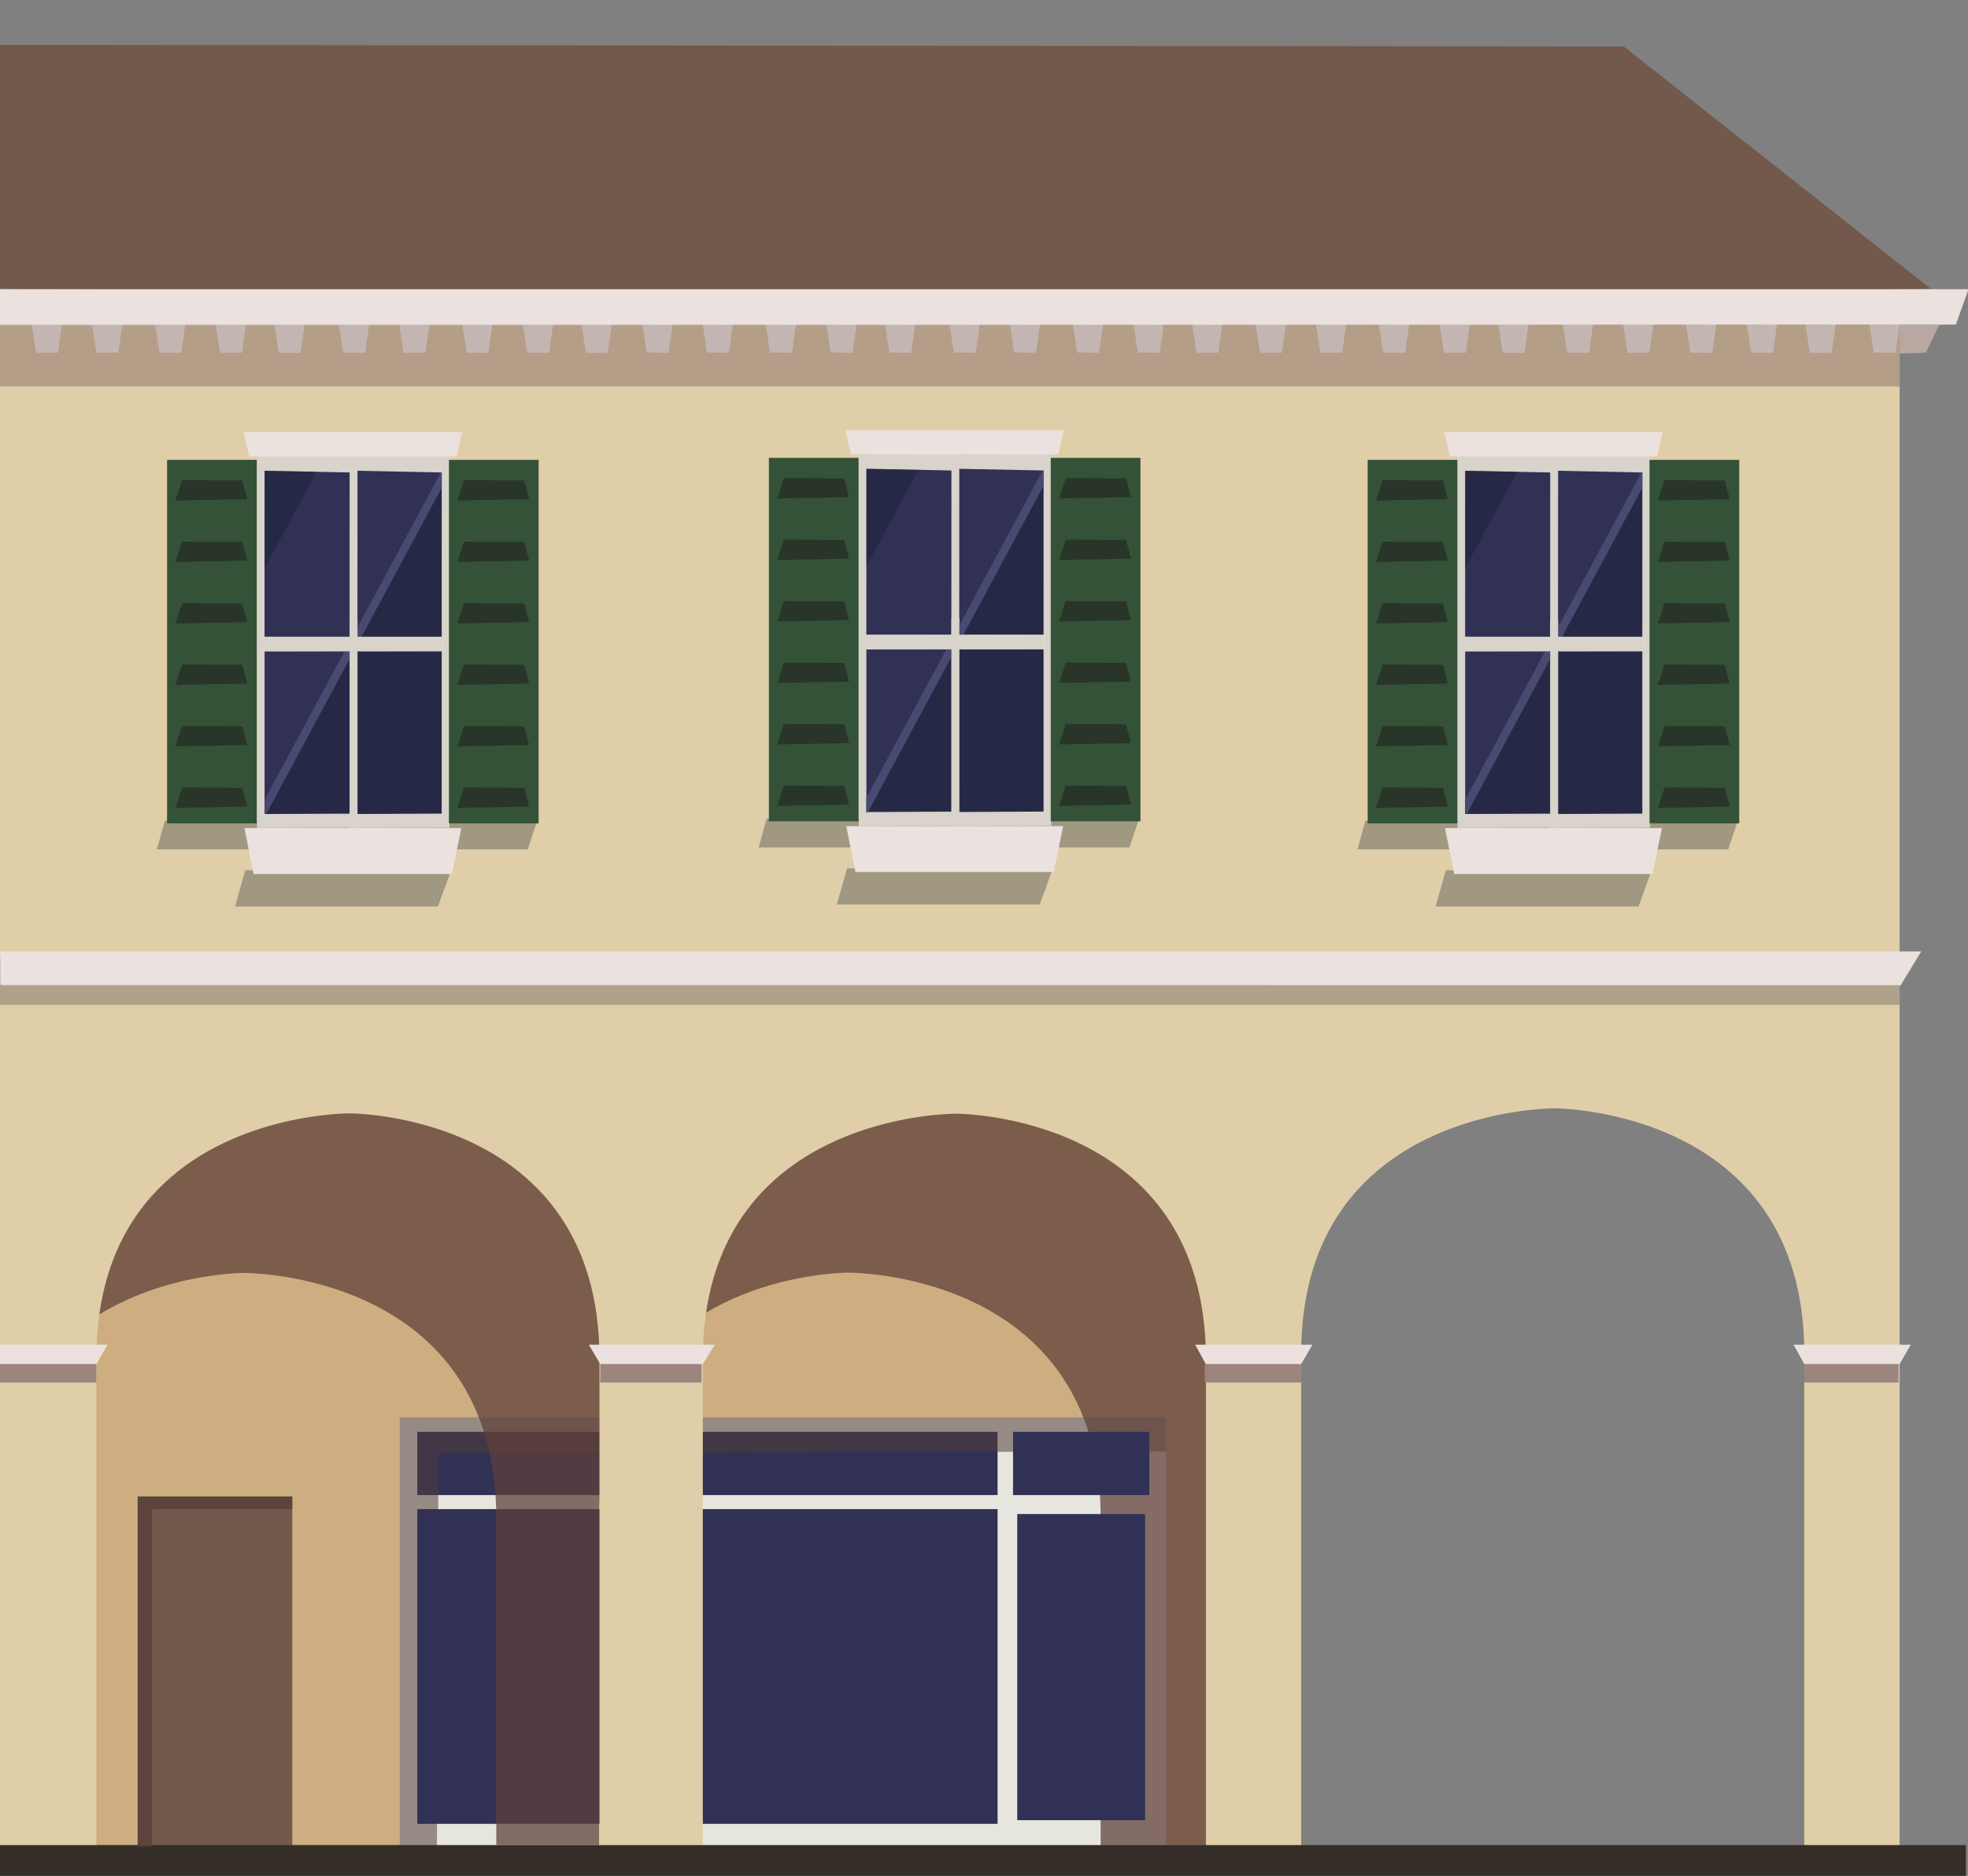 <?xml version="1.0" encoding="UTF-8" standalone="no"?>
<svg
   xmlns:dc="http://purl.org/dc/elements/1.1/"
   xmlns:cc="http://creativecommons.org/ns#"
   xmlns:rdf="http://www.w3.org/1999/02/22-rdf-syntax-ns#"
   xmlns:svg="http://www.w3.org/2000/svg"
   xmlns="http://www.w3.org/2000/svg"
   xmlns:sodipodi="http://sodipodi.sourceforge.net/DTD/sodipodi-0.dtd"
   xmlns:inkscape="http://www.inkscape.org/namespaces/inkscape"
   width="100%"
   height="100%"
   viewBox="0 0 768 732"
   version="1.1"
   xml:space="preserve"
   style="fill-rule:evenodd;clip-rule:evenodd;stroke-linejoin:round;stroke-miterlimit:1.414;"
   id="svg832"
   sodipodi:docname="arched-historical-left.svg"
   inkscape:version="0.92.1 r15371"><rect x="0" y="0" width="768" height="732" fill="#808080" stroke="none"/><defs
     id="defs836" /><sodipodi:namedview
     pagecolor="#ffffff"
     bordercolor="#666666"
     borderopacity="1"
     objecttolerance="10"
     gridtolerance="10"
     guidetolerance="10"
     inkscape:pageopacity="0"
     inkscape:pageshadow="2"
     inkscape:window-width="1920"
     inkscape:window-height="1001"
     id="namedview834"
     showgrid="false"
     inkscape:zoom="0.91189729"
     inkscape:cx="373.89619"
     inkscape:cy="362.73384"
     inkscape:window-x="-9"
     inkscape:window-y="-9"
     inkscape:window-maximized="1"
     inkscape:current-layer="g12159"
     showguides="true"
     inkscape:guide-bbox="true"><sodipodi:guide
       position="615.201,581.206"
       orientation="0,1"
       id="guide5315"
       inkscape:locked="false" /><sodipodi:guide
       position="739.118,347.627"
       orientation="0,1"
       id="guide5317"
       inkscape:locked="false" /><sodipodi:guide
       position="741.312,441.936"
       orientation="1,0"
       id="guide5763"
       inkscape:locked="false" /><sodipodi:guide
       position="704.085,643.602"
       orientation="1,0"
       id="guide5765"
       inkscape:locked="false" /><sodipodi:guide
       position="507.781,11.422"
       orientation="1,0"
       id="guide5773"
       inkscape:locked="false" /><sodipodi:guide
       position="470.598,11.422"
       orientation="1,0"
       id="guide5775"
       inkscape:locked="false" /><sodipodi:guide
       position="233.944,11.856"
       orientation="1,0"
       id="guide5798"
       inkscape:locked="false" /><sodipodi:guide
       position="-5.209,11.446"
       orientation="0,1"
       id="guide5804"
       inkscape:locked="false" /><sodipodi:guide
       position="37.618,11.422"
       orientation="1,0"
       id="guide5807"
       inkscape:locked="false" /><sodipodi:guide
       position="274.272,12.007"
       orientation="1,0"
       id="guide5809"
       inkscape:locked="false" /><sodipodi:guide
       position="0,153.526"
       orientation="1,0"
       id="guide5811"
       inkscape:locked="false" /><sodipodi:guide
       position="704.085,207.26"
       orientation="0,1"
       id="guide5813"
       inkscape:locked="false" /><sodipodi:guide
       position="731.515,199.72"
       orientation="0,1"
       id="guide5833"
       inkscape:locked="false" /><sodipodi:guide
       position="0,-629.711"
       orientation="0,1"
       id="guide5937"
       inkscape:locked="false" /><sodipodi:guide
       position="274.272,173.265"
       orientation="0,1"
       id="guide5947"
       inkscape:locked="false" /><sodipodi:guide
       position="162.847,114.596"
       orientation="1,0"
       id="guide5949"
       inkscape:locked="false" /><sodipodi:guide
       position="287.313,20.287"
       orientation="0,1"
       id="guide5951"
       inkscape:locked="false" /><sodipodi:guide
       position="310.342,148.591"
       orientation="0,1"
       id="guide5953"
       inkscape:locked="false" /><sodipodi:guide
       position="333.919,143.108"
       orientation="0,1"
       id="guide5955"
       inkscape:locked="false" /><sodipodi:guide
       position="455.095,148.591"
       orientation="1,0"
       id="guide5957"
       inkscape:locked="false" /><sodipodi:guide
       position="448.515,106.372"
       orientation="1,0"
       id="guide5959"
       inkscape:locked="false" /><sodipodi:guide
       position="395.33,71.28"
       orientation="1,0"
       id="guide5961"
       inkscape:locked="false" /><sodipodi:guide
       position="389.298,103.63"
       orientation="1,0"
       id="guide5963"
       inkscape:locked="false" /><sodipodi:guide
       position="118.864,605.319"
       orientation="0,1"
       id="guide6017"
       inkscape:locked="false" /><sodipodi:guide
       position="768.187,619.125"
       orientation="0,1"
       id="guide6159"
       inkscape:locked="false" /><sodipodi:guide
       position="753.518,360.96"
       orientation="0,1"
       id="guide6216"
       inkscape:locked="false" /><sodipodi:guide
       position="644.883,390.672"
       orientation="0,1"
       id="guide6744"
       inkscape:locked="false" /><sodipodi:guide
       position="59.32,61.258"
       orientation="1,0"
       id="guide6882"
       inkscape:locked="false" /></sodipodi:namedview><g
     id="g12159"><rect
       y="126.681"
       x="4.8000002e-006"
       height="247.192"
       width="741.312"
       id="rect6165"
       style="fill:#e0cea8;fill-opacity:1;stroke:none;stroke-width:0.805;stroke-miterlimit:1.414;stroke-dasharray:none;stroke-dashoffset:0;stroke-opacity:1" /><rect
       y="384.373"
       x="0"
       height="336.181"
       width="494.72"
       id="rect5883"
       style="fill:#cead80;fill-opacity:1;stroke:#000000;stroke-width:1;stroke-miterlimit:1.414;stroke-dasharray:none;stroke-dashoffset:0;stroke-opacity:1" /><rect
       y="553.018"
       x="155.955"
       height="167.634"
       width="299.14"
       id="rect5943"
       style="fill:#e7e6de;fill-opacity:1;stroke:none;stroke-width:0.785;stroke-miterlimit:1.414;stroke-dasharray:none;stroke-dashoffset:0;stroke-opacity:1" /><rect
       y="558.735"
       x="162.847"
       height="24.674"
       width="226.451"
       id="rect5965"
       style="fill:#313156;fill-opacity:1;stroke:none;stroke-width:0.805;stroke-miterlimit:1.414;stroke-dasharray:none;stroke-dashoffset:0;stroke-opacity:1" /><path
       inkscape:connector-curvature="0"
       id="path5973"
       d="M 155.955,720.652 V 553.018 h 299.14 l -3e-5,13.393 -284.023,0.548 -0.548,153.595 z"
       style="fill:#503c37;fill-opacity:0.537;stroke:none;stroke-width:1px;stroke-linecap:butt;stroke-linejoin:miter;stroke-opacity:1" /><rect
       y="588.892"
       x="162.847"
       height="122.821"
       width="226.451"
       id="rect5967"
       style="fill:#313156;fill-opacity:1;stroke:none;stroke-width:0.805;stroke-miterlimit:1.414;stroke-dasharray:none;stroke-dashoffset:0;stroke-opacity:1" /><rect
       y="583.957"
       x="53.734"
       height="136.597"
       width="60.314"
       id="rect5945"
       style="fill:#72594b;fill-opacity:1;stroke:none;stroke-width:1;stroke-miterlimit:1.414;stroke-dasharray:none;stroke-dashoffset:0;stroke-opacity:1" /><path
       sodipodi:nodetypes="cccsccsccscccc"
       inkscape:connector-curvature="0"
       id="rect5876-6"
       d="M 507.207,402.652 V 720 l -77.684,0.554 V 592.321 c 0,-61.917 -40.622,-83.786 -69.711,-91.508 -16.224,-4.306 -28.861,-4.211 -28.861,-4.211 0,0 -97.089,-0.164 -97.089,95.719 V 719.993 H 193.67 V 592.448 c 0,-96.451 -98.574,-95.719 -98.574,-95.719 0,0 -44.345,-0.065 -73.096,29.488 V 405.942 Z"
       style="clip-rule:evenodd;fill:#5f413a;fill-opacity:0.732;fill-rule:evenodd;stroke:none;stroke-width:0.998;stroke-linejoin:round;stroke-miterlimit:4;stroke-dasharray:none;stroke-dashoffset:0;stroke-opacity:1" /><path
       inkscape:connector-curvature="0"
       id="rect5876"
       d="M -9.2800004e-4,384.372 V 720.554 H 37.618 v -190.377 c 0,-61.917 40.759,-83.786 69.947,-91.508 16.279,-4.306 28.959,-4.211 28.959,-4.211 0,0 97.418,-0.164 97.418,95.719 v 190.377 h 40.328 v -190.25 c 0,-96.451 98.908,-95.719 98.908,-95.719 0,10e-6 97.418,-0.164 97.418,95.719 v 190.25 h 37.184 v -192.328 c 0,-96.451 98.906,-95.719 98.906,-95.719 0,0 97.42,-0.164 97.42,95.719 v 192.328 h 37.205 V 384.372 Z"
       style="fill:#e0cea8;fill-opacity:1;stroke:none;stroke-width:1;stroke-miterlimit:4;stroke-dasharray:none;stroke-dashoffset:0;stroke-opacity:1" /><rect
       y="590.811"
       x="396.975"
       height="119.462"
       width="49.893"
       id="rect5969"
       style="fill:#313156;fill-opacity:1;stroke:none;stroke-width:0.769;stroke-miterlimit:1.414;stroke-dasharray:none;stroke-dashoffset:0;stroke-opacity:1" /><g
       transform="matrix(0.974,0,0,0.646,-218.27,-346.252)"
       id="g313"><g
         id="roof"><path
           sodipodi:nodetypes="cccccc"
           d="M 224,710.359 750.479,718.095 997.633,710.359 874.698,564.095 224,563.095 Z"
           style="fill:#72594b;fill-rule:nonzero"
           id="path310"
           inkscape:connector-curvature="0" /></g></g><g
       style="stroke:none;stroke-width:1.333;stroke-miterlimit:1.414;stroke-dasharray:none;stroke-opacity:1"
       id="g321"
       transform="matrix(1.129,0,0,0.635,-252.81,-392.652)"><path
         sodipodi:nodetypes="ccccc"
         inkscape:connector-curvature="0"
         id="path319"
         style="fill:#ebe2df;fill-opacity:1;fill-rule:nonzero;stroke:none;stroke-width:1.333;stroke-miterlimit:1.414;stroke-dasharray:none;stroke-opacity:1"
         d="m 224,1203 h 664.01 l -7.181,21 L 224,1224 Z" /></g><path
       d="M -9.5999999e-7,112.875 H 768.187 L 763.245,126.676 -9.6000008e-7,127.297 Z"
       style="fill:#ebe2df;fill-opacity:1;fill-rule:nonzero;stroke:none;stroke-width:0.324;stroke-miterlimit:1.414;stroke-dasharray:none;stroke-opacity:1"
       id="path323"
       inkscape:connector-curvature="0" /><path
       d="m 108.771,137.659 -1.631,-10.938 11.723,-0.041 -1.56,10.978 z"
       style="fill:#ffffff;fill-opacity:1;fill-rule:nonzero;stroke-width:0.587"
       id="path327"
       inkscape:connector-curvature="0" /><path
       d="m 14.087,137.612 -1.631,-10.89 11.724,-0.041 -1.56,10.978 z"
       style="fill:#ffffff;fill-opacity:1;fill-rule:nonzero;stroke-width:0.587"
       id="path331"
       inkscape:connector-curvature="0" /><path
       d="m 37.618,137.612 -1.63,-10.89 11.723,-0.041 -1.56,10.978 z"
       style="fill:#ffffff;fill-opacity:1;fill-rule:nonzero;stroke-width:0.587"
       id="path335"
       inkscape:connector-curvature="0" /><path
       d="m 62.205,137.612 -1.631,-10.89 11.724,-0.041 -1.56,10.978 z"
       style="fill:#ffffff;fill-opacity:1;fill-rule:nonzero;stroke-width:0.587"
       id="path339"
       inkscape:connector-curvature="0" /><path
       d="m 85.876,137.612 -1.631,-10.89 11.723,-0.041 -1.56,10.978 z"
       style="fill:#ffffff;fill-opacity:1;fill-rule:nonzero;stroke-width:0.587"
       id="path343"
       inkscape:connector-curvature="0" /><g
       transform="translate(-269.767,6.58)"
       id="g6535"><g
         transform="matrix(0.5,0,0,0.927,544.487,-639.184)"
         id="g401"><g
           id="g399"
           style="opacity:0.3"><path
             d="m 579.029,1048.78 -8.02,15.22 H 729.42 l 11.13,-16.54 z"
             style="fill:#0a1723;fill-rule:nonzero"
             id="path397"
             inkscape:connector-curvature="0" /></g></g><g
         transform="matrix(0.5,0,0,0.927,544.487,-639.184)"
         id="g407"><g
           id="g405"
           style="opacity:0.3"><path
             d="M 516.286,1027.88 510.01,1040 h 289.41 l 7.565,-12.27 z"
             style="fill:#0a1723;fill-rule:nonzero"
             id="path403"
             inkscape:connector-curvature="0" /></g></g><g
         transform="matrix(0.5,0,0,0.927,544.487,-639.184)"
         id="g411"><path
           d="m 738.424,1030.84 -78.335,0.16 -0.055,-156.417 78.494,-0.073 z"
           style="fill:#d8d3cb;fill-rule:nonzero"
           id="path409"
           inkscape:connector-curvature="0" /></g><g
         transform="matrix(0.5,0,0,0.927,544.487,-639.184)"
         id="g415"><path
           d="m 732.334,1024.89 -66.321,0.18 v -68.467 l 66.321,-0.061 z"
           style="fill:#313156;fill-rule:nonzero"
           id="path413"
           inkscape:connector-curvature="0" /></g><g
         transform="matrix(0.5,0,0,0.927,544.487,-639.184)"
         id="g419"><path
           d="m 732.334,950.562 -66.359,-0.061 0.038,-69.916 66.353,0.726 z"
           style="fill:#313156;fill-rule:nonzero"
           id="path417"
           inkscape:connector-curvature="0" /></g><g
         transform="matrix(0.5,0,0,0.927,544.487,-639.184)"
         id="g423"><path
           d="M 666.527,1030.84 588.19,1031 588.139,874.583 666.631,874.51 Z"
           style="fill:#d8d3cb;fill-rule:nonzero"
           id="path421"
           inkscape:connector-curvature="0" /></g><g
         transform="matrix(0.5,0,0,0.927,544.487,-639.184)"
         id="g427"><path
           d="m 660.439,1024.89 -66.323,0.18 v -68.467 l 66.323,-0.061 z"
           style="fill:#313156;fill-rule:nonzero"
           id="path425"
           inkscape:connector-curvature="0" /></g><g
         transform="matrix(0.5,0,0,0.927,544.487,-639.184)"
         id="g431"><path
           d="m 660.439,950.565 -66.362,-0.064 0.039,-69.916 66.356,0.726 z"
           style="fill:#313156;fill-rule:nonzero"
           id="path429"
           inkscape:connector-curvature="0" /></g><g
         transform="matrix(0.5,0,0,0.927,544.487,-639.184)"
         id="g435"><rect
           x="665.739"
           y="950.548"
           width="67.236"
           height="5.834"
           style="fill:#f6f1e1;fill-rule:nonzero"
           id="rect433" /></g><g
         transform="matrix(0.5,0,0,0.927,544.487,-639.184)"
         id="g439"
         style="fill:#ebe2df;fill-opacity:1;stroke:#000000;stroke-opacity:0"><path
           d="m 748.205,864.365 -4.259,10.218 H 582.074 l -4.26,-10.218 z"
           style="fill:#ebe2df;fill-opacity:1;fill-rule:nonzero;stroke:#000000;stroke-opacity:0"
           id="path437"
           inkscape:connector-curvature="0" /></g><g
         transform="matrix(0.5,0,0,0.927,544.487,-639.184)"
         id="g445"><g
           id="g443"
           style="opacity:0.3"><path
             d="m 732.334,1024.89 0.013,-137.881 -138.232,132.001 v 6.06 z"
             style="fill:#0a1723;fill-rule:nonzero"
             id="path441"
             inkscape:connector-curvature="0" /></g></g><g
         transform="matrix(0.5,0,0,0.927,544.487,-639.184)"
         id="g449"><path
           d="m 595.403,1025.04 136.936,-137.285 0.017,0.021 0.019,-6.471 -0.687,-0.013 -137.545,137.738 -0.028,6.04 z"
           style="fill:#494a72;fill-rule:nonzero"
           id="path447"
           inkscape:connector-curvature="0" /></g><g
         transform="matrix(0.5,0,0,0.927,544.487,-639.184)"
         id="g453"><rect
           x="660.483"
           y="943.437"
           width="6.156"
           height="84.063"
           style="fill:#d8d3cb;fill-rule:nonzero"
           id="rect451" /></g><g
         transform="matrix(0.5,0,0,0.927,544.487,-639.184)"
         id="g457"><rect
           x="593.91"
           y="950.443"
           width="138.873"
           height="6.155"
           style="fill:#d8d3cb;fill-rule:nonzero"
           id="rect455" /></g><g
         transform="matrix(0.5,0,0,0.927,544.487,-639.184)"
         id="g461"
         style="fill:#ebe2df;fill-opacity:1;stroke:none;stroke-width:0.413;stroke-miterlimit:1.414;stroke-dasharray:none;stroke-opacity:1"><path
           d="M 740.326,1050.33 H 585.543 l -7.164,-19.32 H 747.7 Z"
           style="fill:#ebe2df;fill-opacity:1;fill-rule:nonzero;stroke:none;stroke-width:0.413;stroke-miterlimit:1.414;stroke-dasharray:none;stroke-opacity:1"
           id="path459"
           inkscape:connector-curvature="0" /></g><g
         transform="matrix(0.5,0,0,0.927,544.487,-639.184)"
         id="g467"><g
           id="g465"
           style="opacity:0.3"><path
             d="m 594.094,921.663 v -41.078 l 40.625,0.435"
             style="fill:#0a1723;fill-rule:nonzero"
             id="path463"
             inkscape:connector-curvature="0" /></g></g><g
         transform="matrix(0.5,0,0,0.927,544.487,-639.184)"
         id="g471"
         style="fill:#335237;fill-opacity:1"><rect
           x="518"
           y="876"
           width="70"
           height="153"
           style="fill:#335237;fill-opacity:1;fill-rule:nonzero"
           id="rect469" /></g><g
         transform="matrix(0.5,0,0,0.927,544.487,-639.184)"
         id="g475"
         style="fill:#283528;fill-opacity:1"><path
           d="m 580.568,892.532 -3.852,-7.871 -47,-0.111 -5.183,8.544 z"
           style="fill:#283528;fill-opacity:1;fill-rule:nonzero"
           id="path473"
           inkscape:connector-curvature="0" /></g><g
         transform="matrix(0.5,0,0,0.927,544.487,-639.184)"
         id="g479"
         style="fill:#283528;fill-opacity:1"><path
           d="m 580.568,1021.93 -3.852,-7.87 -47,-0.11 -5.183,8.54 z"
           style="fill:#283528;fill-opacity:1;fill-rule:nonzero"
           id="path477"
           inkscape:connector-curvature="0" /></g><g
         transform="matrix(0.5,0,0,0.927,544.487,-639.184)"
         id="g483"
         style="fill:#283528;fill-opacity:1"><path
           d="m 580.568,996.05 -3.852,-7.871 -47,-0.111 -5.183,8.544 z"
           style="fill:#283528;fill-opacity:1;fill-rule:nonzero"
           id="path481"
           inkscape:connector-curvature="0" /></g><g
         transform="matrix(0.5,0,0,0.927,544.487,-639.184)"
         id="g487"
         style="fill:#283528;fill-opacity:1"><path
           d="m 580.568,970.17 -3.852,-7.871 -47,-0.111 -5.183,8.544 z"
           style="fill:#283528;fill-opacity:1;fill-rule:nonzero"
           id="path485"
           inkscape:connector-curvature="0" /></g><g
         transform="matrix(0.5,0,0,0.927,544.487,-639.184)"
         id="g491"
         style="fill:#283528;fill-opacity:1"><path
           d="m 580.568,944.291 -3.852,-7.871 -47,-0.111 -5.183,8.544 z"
           style="fill:#283528;fill-opacity:1;fill-rule:nonzero"
           id="path489"
           inkscape:connector-curvature="0" /></g><g
         transform="matrix(0.5,0,0,0.927,544.487,-639.184)"
         id="g495"
         style="fill:#283528;fill-opacity:1"><path
           d="m 580.568,918.412 -3.852,-7.871 -47,-0.111 -5.183,8.544 z"
           style="fill:#283528;fill-opacity:1;fill-rule:nonzero"
           id="path493"
           inkscape:connector-curvature="0" /></g><g
         transform="matrix(0.5,0,0,0.927,544.487,-639.184)"
         id="g499"
         style="fill:#335237;fill-opacity:1"><rect
           x="738"
           y="876"
           width="70"
           height="153"
           style="fill:#335237;fill-opacity:1;fill-rule:nonzero"
           id="rect497" /></g><g
         transform="matrix(0.5,0,0,0.927,544.487,-639.184)"
         id="g503"
         style="fill:#283528;fill-opacity:1"><path
           d="m 800.568,892.532 -3.852,-7.871 -47,-0.111 -5.183,8.544 z"
           style="fill:#283528;fill-opacity:1;fill-rule:nonzero"
           id="path501"
           inkscape:connector-curvature="0" /></g><g
         transform="matrix(0.5,0,0,0.927,544.487,-639.184)"
         id="g507"
         style="fill:#283528;fill-opacity:1"><path
           d="m 800.568,1021.93 -3.852,-7.87 -47,-0.11 -5.183,8.54 z"
           style="fill:#283528;fill-opacity:1;fill-rule:nonzero"
           id="path505"
           inkscape:connector-curvature="0" /></g><g
         transform="matrix(0.5,0,0,0.927,544.487,-639.184)"
         id="g511"
         style="fill:#283528;fill-opacity:1"><path
           d="m 800.568,996.05 -3.852,-7.871 -47,-0.111 -5.183,8.544 z"
           style="fill:#283528;fill-opacity:1;fill-rule:nonzero"
           id="path509"
           inkscape:connector-curvature="0" /></g><g
         transform="matrix(0.5,0,0,0.927,544.487,-639.184)"
         id="g515"
         style="fill:#283528;fill-opacity:1"><path
           d="m 800.568,970.17 -3.852,-7.871 -47,-0.111 -5.183,8.544 z"
           style="fill:#283528;fill-opacity:1;fill-rule:nonzero"
           id="path513"
           inkscape:connector-curvature="0" /></g><g
         transform="matrix(0.5,0,0,0.927,544.487,-639.184)"
         id="g519"
         style="fill:#283528;fill-opacity:1"><path
           d="m 800.568,944.291 -3.852,-7.871 -47,-0.111 -5.183,8.544 z"
           style="fill:#283528;fill-opacity:1;fill-rule:nonzero"
           id="path517"
           inkscape:connector-curvature="0" /></g><g
         transform="matrix(0.5,0,0,0.927,544.487,-639.184)"
         id="g523"><path
           d="m 800.568,918.412 -3.852,-7.871 -47,-0.111 -5.183,8.544 z"
           style="fill:#283528;fill-opacity:1;fill-rule:nonzero"
           id="path521"
           inkscape:connector-curvature="0" /></g></g><g
       transform="matrix(0.527,0,0,0.5,-118.16,-228)"
       id="g829"><g
         id="ground"><rect
           x="224.009"
           y="1896"
           width="1456"
           height="24"
           style="fill:#352d27;fill-rule:nonzero"
           id="rect826" /></g></g><path
       sodipodi:nodetypes="ccccc"
       d="m 699.947,524.74 h 45.73 l -4.369,7.536 h -37.22 z"
       style="clip-rule:evenodd;fill:#ebe2df;fill-opacity:1;fill-rule:nonzero;stroke:none;stroke-width:0.151;stroke-linejoin:round;stroke-miterlimit:1.414;stroke-opacity:1"
       id="path319-9"
       inkscape:connector-curvature="0" /><path
       sodipodi:nodetypes="ccccc"
       d="m 466.42,524.744 h 45.73 l -4.369,7.536 H 470.561 Z"
       style="clip-rule:evenodd;fill:#ebe2df;fill-opacity:1;fill-rule:nonzero;stroke:none;stroke-width:0.151;stroke-linejoin:round;stroke-miterlimit:1.414;stroke-opacity:1"
       id="path319-9-6"
       inkscape:connector-curvature="0" /><path
       sodipodi:nodetypes="ccccc"
       d="m 229.802,524.744 h 49.167 l -4.697,7.536 h -40.017 z"
       style="clip-rule:evenodd;fill:#ebe2df;fill-opacity:1;fill-rule:nonzero;stroke:none;stroke-width:0.157;stroke-linejoin:round;stroke-miterlimit:1.414;stroke-opacity:1"
       id="path319-9-6-4"
       inkscape:connector-curvature="0" /><path
       sodipodi:nodetypes="ccccc"
       d="m 0,524.74 41.987,0.005 -4.369,7.536 H 0 Z"
       style="clip-rule:evenodd;fill:#ebe2df;fill-opacity:1;fill-rule:nonzero;stroke:none;stroke-width:0.151;stroke-linejoin:round;stroke-miterlimit:1.414;stroke-opacity:1"
       id="path319-9-6-46"
       inkscape:connector-curvature="0" /><rect
       y="558.735"
       x="395.33"
       height="24.674"
       width="53.186"
       id="rect5971"
       style="fill:#313156;fill-opacity:1;stroke:none;stroke-width:0.805;stroke-miterlimit:1.414;stroke-dasharray:none;stroke-dashoffset:0;stroke-opacity:1" /><path
       d="m 228.631,137.659 -1.631,-10.938 11.723,-0.041 -1.56,10.978 z"
       style="clip-rule:evenodd;fill:#ffffff;fill-opacity:1;fill-rule:nonzero;stroke-width:0.587;stroke-linejoin:round;stroke-miterlimit:1.414"
       id="path327-2"
       inkscape:connector-curvature="0" /><path
       d="m 133.947,137.612 -1.631,-10.89 11.724,-0.041 -1.56,10.978 z"
       style="clip-rule:evenodd;fill:#ffffff;fill-opacity:1;fill-rule:nonzero;stroke-width:0.587;stroke-linejoin:round;stroke-miterlimit:1.414"
       id="path331-5"
       inkscape:connector-curvature="0" /><path
       d="m 157.478,137.612 -1.63,-10.89 11.723,-0.041 -1.56,10.978 z"
       style="clip-rule:evenodd;fill:#ffffff;fill-opacity:1;fill-rule:nonzero;stroke-width:0.587;stroke-linejoin:round;stroke-miterlimit:1.414"
       id="path335-0"
       inkscape:connector-curvature="0" /><path
       d="m 182.065,137.612 -1.631,-10.89 11.724,-0.041 -1.56,10.978 z"
       style="clip-rule:evenodd;fill:#ffffff;fill-opacity:1;fill-rule:nonzero;stroke-width:0.587;stroke-linejoin:round;stroke-miterlimit:1.414"
       id="path339-6"
       inkscape:connector-curvature="0" /><path
       d="m 205.736,137.612 -1.631,-10.89 11.723,-0.041 -1.56,10.978 z"
       style="clip-rule:evenodd;fill:#ffffff;fill-opacity:1;fill-rule:nonzero;stroke-width:0.587;stroke-linejoin:round;stroke-miterlimit:1.414"
       id="path343-3"
       inkscape:connector-curvature="0" /><path
       d="m 347.056,137.619 -1.631,-10.938 11.723,-0.041 -1.56,10.978 z"
       style="clip-rule:evenodd;fill:#ffffff;fill-opacity:1;fill-rule:nonzero;stroke-width:0.587;stroke-linejoin:round;stroke-miterlimit:1.414"
       id="path327-20"
       inkscape:connector-curvature="0" /><path
       d="m 252.371,137.571 -1.631,-10.89 11.724,-0.041 -1.56,10.978 z"
       style="clip-rule:evenodd;fill:#ffffff;fill-opacity:1;fill-rule:nonzero;stroke-width:0.587;stroke-linejoin:round;stroke-miterlimit:1.414"
       id="path331-4"
       inkscape:connector-curvature="0" /><path
       d="m 275.902,137.571 -1.63,-10.89 11.723,-0.041 -1.56,10.978 z"
       style="clip-rule:evenodd;fill:#ffffff;fill-opacity:1;fill-rule:nonzero;stroke-width:0.587;stroke-linejoin:round;stroke-miterlimit:1.414"
       id="path335-4"
       inkscape:connector-curvature="0" /><path
       d="m 300.489,137.571 -1.631,-10.89 11.724,-0.041 -1.56,10.978 z"
       style="clip-rule:evenodd;fill:#ffffff;fill-opacity:1;fill-rule:nonzero;stroke-width:0.587;stroke-linejoin:round;stroke-miterlimit:1.414"
       id="path339-67"
       inkscape:connector-curvature="0" /><path
       d="m 324.16,137.571 -1.631,-10.89 11.723,-0.041 -1.56,10.978 z"
       style="clip-rule:evenodd;fill:#ffffff;fill-opacity:1;fill-rule:nonzero;stroke-width:0.587;stroke-linejoin:round;stroke-miterlimit:1.414"
       id="path343-0"
       inkscape:connector-curvature="0" /><path
       d="m 466.916,137.619 -1.631,-10.938 11.723,-0.041 -1.56,10.978 z"
       style="clip-rule:evenodd;fill:#ffffff;fill-opacity:1;fill-rule:nonzero;stroke-width:0.587;stroke-linejoin:round;stroke-miterlimit:1.414"
       id="path327-2-4"
       inkscape:connector-curvature="0" /><path
       d="m 372.231,137.571 -1.631,-10.89 11.724,-0.041 -1.56,10.978 z"
       style="clip-rule:evenodd;fill:#ffffff;fill-opacity:1;fill-rule:nonzero;stroke-width:0.587;stroke-linejoin:round;stroke-miterlimit:1.414"
       id="path331-5-9"
       inkscape:connector-curvature="0" /><path
       d="m 395.762,137.571 -1.63,-10.89 11.723,-0.041 -1.56,10.978 z"
       style="clip-rule:evenodd;fill:#ffffff;fill-opacity:1;fill-rule:nonzero;stroke-width:0.587;stroke-linejoin:round;stroke-miterlimit:1.414"
       id="path335-0-7"
       inkscape:connector-curvature="0" /><path
       d="m 420.349,137.571 -1.631,-10.89 11.724,-0.041 -1.56,10.978 z"
       style="clip-rule:evenodd;fill:#ffffff;fill-opacity:1;fill-rule:nonzero;stroke-width:0.587;stroke-linejoin:round;stroke-miterlimit:1.414"
       id="path339-6-9"
       inkscape:connector-curvature="0" /><path
       d="m 444.02,137.571 -1.631,-10.89 11.723,-0.041 -1.56,10.978 z"
       style="clip-rule:evenodd;fill:#ffffff;fill-opacity:1;fill-rule:nonzero;stroke-width:0.587;stroke-linejoin:round;stroke-miterlimit:1.414"
       id="path343-3-7"
       inkscape:connector-curvature="0" /><path
       d="m 586.38,137.659 -1.631,-10.938 11.723,-0.041 -1.56,10.978 z"
       style="clip-rule:evenodd;fill:#ffffff;fill-opacity:1;fill-rule:nonzero;stroke-width:0.587;stroke-linejoin:round;stroke-miterlimit:1.414"
       id="path327-5"
       inkscape:connector-curvature="0" /><path
       d="m 491.696,137.612 -1.631,-10.89 11.724,-0.041 -1.56,10.978 z"
       style="clip-rule:evenodd;fill:#ffffff;fill-opacity:1;fill-rule:nonzero;stroke-width:0.587;stroke-linejoin:round;stroke-miterlimit:1.414"
       id="path331-42"
       inkscape:connector-curvature="0" /><path
       d="m 515.227,137.612 -1.63,-10.89 11.723,-0.041 -1.56,10.978 z"
       style="clip-rule:evenodd;fill:#ffffff;fill-opacity:1;fill-rule:nonzero;stroke-width:0.587;stroke-linejoin:round;stroke-miterlimit:1.414"
       id="path335-5"
       inkscape:connector-curvature="0" /><path
       d="m 539.813,137.612 -1.631,-10.89 11.724,-0.041 -1.56,10.978 z"
       style="clip-rule:evenodd;fill:#ffffff;fill-opacity:1;fill-rule:nonzero;stroke-width:0.587;stroke-linejoin:round;stroke-miterlimit:1.414"
       id="path339-8"
       inkscape:connector-curvature="0" /><path
       d="m 563.485,137.612 -1.631,-10.89 11.723,-0.041 -1.56,10.978 z"
       style="clip-rule:evenodd;fill:#ffffff;fill-opacity:1;fill-rule:nonzero;stroke-width:0.587;stroke-linejoin:round;stroke-miterlimit:1.414"
       id="path343-4"
       inkscape:connector-curvature="0" /><path
       d="m 706.24,137.659 -1.631,-10.938 11.723,-0.041 -1.56,10.978 z"
       style="clip-rule:evenodd;fill:#ffffff;fill-opacity:1;fill-rule:nonzero;stroke-width:0.587;stroke-linejoin:round;stroke-miterlimit:1.414"
       id="path327-2-46"
       inkscape:connector-curvature="0" /><path
       d="m 611.556,137.612 -1.631,-10.89 11.724,-0.041 -1.56,10.978 z"
       style="clip-rule:evenodd;fill:#ffffff;fill-opacity:1;fill-rule:nonzero;stroke-width:0.587;stroke-linejoin:round;stroke-miterlimit:1.414"
       id="path331-5-5"
       inkscape:connector-curvature="0" /><path
       d="m 635.087,137.612 -1.63,-10.89 11.723,-0.041 -1.56,10.978 z"
       style="clip-rule:evenodd;fill:#ffffff;fill-opacity:1;fill-rule:nonzero;stroke-width:0.587;stroke-linejoin:round;stroke-miterlimit:1.414"
       id="path335-0-5"
       inkscape:connector-curvature="0" /><path
       d="m 659.673,137.612 -1.631,-10.89 11.724,-0.041 -1.56,10.978 z"
       style="clip-rule:evenodd;fill:#ffffff;fill-opacity:1;fill-rule:nonzero;stroke-width:0.587;stroke-linejoin:round;stroke-miterlimit:1.414"
       id="path339-6-6"
       inkscape:connector-curvature="0" /><path
       d="m 683.345,137.612 -1.631,-10.89 11.723,-0.041 -1.56,10.978 z"
       style="clip-rule:evenodd;fill:#ffffff;fill-opacity:1;fill-rule:nonzero;stroke-width:0.587;stroke-linejoin:round;stroke-miterlimit:1.414"
       id="path343-3-8"
       inkscape:connector-curvature="0" /><path
       d="m 731.219,137.612 -1.631,-10.89 11.723,-0.041 -1.56,10.978 z"
       style="clip-rule:evenodd;fill:#ffffff;fill-opacity:1;fill-rule:nonzero;stroke-width:0.587;stroke-linejoin:round;stroke-miterlimit:1.414"
       id="path343-3-8-7"
       inkscape:connector-curvature="0" /><rect
       y="532.28"
       x="0"
       height="7.221"
       width="37.618"
       id="rect6161"
       style="fill:#9d857f;fill-opacity:1;stroke:none;stroke-width:0.805;stroke-miterlimit:1.414;stroke-dasharray:none;stroke-dashoffset:0;stroke-opacity:1" /><rect
       y="384.372"
       x="-0.001"
       height="7.768"
       width="741.312"
       id="rect6163"
       style="fill:#736862;fill-opacity:0.431;stroke:none;stroke-width:0.678;stroke-miterlimit:1.414;stroke-dasharray:none;stroke-dashoffset:0;stroke-opacity:1" /><path
       sodipodi:nodetypes="ccccc"
       d="m 741.312,137.862 v -11.181 h 15.407 l -5.243,10.938 z"
       style="clip-rule:evenodd;fill:#ebe2df;fill-opacity:1;fill-rule:nonzero;stroke:none;stroke-width:0.187;stroke-linejoin:round;stroke-miterlimit:1.414;stroke-dasharray:none;stroke-opacity:1"
       id="path343-3-8-7-1"
       inkscape:connector-curvature="0" /><path
       id="rect6199"
       d="m 0,126.682 v 24.113 h 741.312 v -12.934 l 10.162,-0.242 5.244,-10.938 H 741.312 Z"
       style="fill:#8b716a;fill-opacity:0.512;stroke:none;stroke-width:0.224;stroke-miterlimit:1.414;stroke-dasharray:none;stroke-dashoffset:0;stroke-opacity:1"
       inkscape:connector-curvature="0" /><g
       transform="translate(-503.436,5.804)"
       id="g6535-5"
       style="clip-rule:evenodd;fill-rule:evenodd;stroke-linejoin:round;stroke-miterlimit:1.414"><g
         transform="matrix(0.5,0,0,0.927,544.487,-639.184)"
         id="g401-9"><g
           id="g399-4"
           style="opacity:0.3"><path
             d="m 579.029,1048.78 -8.02,15.22 H 729.42 l 11.13,-16.54 z"
             style="fill:#0a1723;fill-rule:nonzero"
             id="path397-3"
             inkscape:connector-curvature="0" /></g></g><g
         transform="matrix(0.5,0,0,0.927,544.487,-639.184)"
         id="g407-4"><g
           id="g405-8"
           style="opacity:0.3"><path
             d="M 516.286,1027.88 510.01,1040 h 289.41 l 7.565,-12.27 z"
             style="fill:#0a1723;fill-rule:nonzero"
             id="path403-3"
             inkscape:connector-curvature="0" /></g></g><g
         transform="matrix(0.5,0,0,0.927,544.487,-639.184)"
         id="g411-0"><path
           d="m 738.424,1030.84 -78.335,0.16 -0.055,-156.417 78.494,-0.073 z"
           style="fill:#d8d3cb;fill-rule:nonzero"
           id="path409-5"
           inkscape:connector-curvature="0" /></g><g
         transform="matrix(0.5,0,0,0.927,544.487,-639.184)"
         id="g415-8"><path
           d="m 732.334,1024.89 -66.321,0.18 v -68.467 l 66.321,-0.061 z"
           style="fill:#313156;fill-rule:nonzero"
           id="path413-8"
           inkscape:connector-curvature="0" /></g><g
         transform="matrix(0.5,0,0,0.927,544.487,-639.184)"
         id="g419-6"><path
           d="m 732.334,950.562 -66.359,-0.061 0.038,-69.916 66.353,0.726 z"
           style="fill:#313156;fill-rule:nonzero"
           id="path417-8"
           inkscape:connector-curvature="0" /></g><g
         transform="matrix(0.5,0,0,0.927,544.487,-639.184)"
         id="g423-7"><path
           d="M 666.527,1030.84 588.19,1031 588.139,874.583 666.631,874.51 Z"
           style="fill:#d8d3cb;fill-rule:nonzero"
           id="path421-7"
           inkscape:connector-curvature="0" /></g><g
         transform="matrix(0.5,0,0,0.927,544.487,-639.184)"
         id="g427-5"><path
           d="m 660.439,1024.89 -66.323,0.18 v -68.467 l 66.323,-0.061 z"
           style="fill:#313156;fill-rule:nonzero"
           id="path425-5"
           inkscape:connector-curvature="0" /></g><g
         transform="matrix(0.5,0,0,0.927,544.487,-639.184)"
         id="g431-0"><path
           d="m 660.439,950.565 -66.362,-0.064 0.039,-69.916 66.356,0.726 z"
           style="fill:#313156;fill-rule:nonzero"
           id="path429-6"
           inkscape:connector-curvature="0" /></g><g
         transform="matrix(0.5,0,0,0.927,544.487,-639.184)"
         id="g435-8"><rect
           x="665.739"
           y="950.548"
           width="67.236"
           height="5.834"
           style="fill:#f6f1e1;fill-rule:nonzero"
           id="rect433-0" /></g><g
         transform="matrix(0.5,0,0,0.927,544.487,-639.184)"
         id="g439-1"
         style="fill:#ebe2df;fill-opacity:1;stroke:#000000;stroke-opacity:0"><path
           d="m 748.205,864.365 -4.259,10.218 H 582.074 l -4.26,-10.218 z"
           style="fill:#ebe2df;fill-opacity:1;fill-rule:nonzero;stroke:#000000;stroke-opacity:0"
           id="path437-0"
           inkscape:connector-curvature="0" /></g><g
         transform="matrix(0.5,0,0,0.927,544.487,-639.184)"
         id="g445-6"><g
           id="g443-7"
           style="opacity:0.3"><path
             d="m 732.334,1024.89 0.013,-137.881 -138.232,132.001 v 6.06 z"
             style="fill:#0a1723;fill-rule:nonzero"
             id="path441-3"
             inkscape:connector-curvature="0" /></g></g><g
         transform="matrix(0.5,0,0,0.927,544.487,-639.184)"
         id="g449-5"><path
           d="m 595.403,1025.04 136.936,-137.285 0.017,0.021 0.019,-6.471 -0.687,-0.013 -137.545,137.738 -0.028,6.04 z"
           style="fill:#494a72;fill-rule:nonzero"
           id="path447-0"
           inkscape:connector-curvature="0" /></g><g
         transform="matrix(0.5,0,0,0.927,544.487,-639.184)"
         id="g453-4"><rect
           x="660.483"
           y="943.437"
           width="6.156"
           height="84.063"
           style="fill:#d8d3cb;fill-rule:nonzero"
           id="rect451-4" /></g><g
         transform="matrix(0.5,0,0,0.927,544.487,-639.184)"
         id="g457-4"><rect
           x="593.91"
           y="950.443"
           width="138.873"
           height="6.155"
           style="fill:#d8d3cb;fill-rule:nonzero"
           id="rect455-1" /></g><g
         transform="matrix(0.5,0,0,0.927,544.487,-639.184)"
         id="g461-3"
         style="fill:#ebe2df;fill-opacity:1;stroke:none;stroke-width:0.413;stroke-miterlimit:1.414;stroke-dasharray:none;stroke-opacity:1"><path
           d="M 740.326,1050.33 H 585.543 l -7.164,-19.32 H 747.7 Z"
           style="fill:#ebe2df;fill-opacity:1;fill-rule:nonzero;stroke:none;stroke-width:0.413;stroke-miterlimit:1.414;stroke-dasharray:none;stroke-opacity:1"
           id="path459-2"
           inkscape:connector-curvature="0" /></g><g
         transform="matrix(0.5,0,0,0.927,544.487,-639.184)"
         id="g467-7"><g
           id="g465-1"
           style="opacity:0.3"><path
             d="m 594.094,921.663 v -41.078 l 40.625,0.435"
             style="fill:#0a1723;fill-rule:nonzero"
             id="path463-7"
             inkscape:connector-curvature="0" /></g></g><g
         transform="matrix(0.5,0,0,0.927,544.487,-639.184)"
         id="g471-3"
         style="fill:#335237;fill-opacity:1"><rect
           x="518"
           y="876"
           width="70"
           height="153"
           style="fill:#335237;fill-opacity:1;fill-rule:nonzero"
           id="rect469-2" /></g><g
         transform="matrix(0.5,0,0,0.927,544.487,-639.184)"
         id="g475-4"
         style="fill:#283528;fill-opacity:1"><path
           d="m 580.568,892.532 -3.852,-7.871 -47,-0.111 -5.183,8.544 z"
           style="fill:#283528;fill-opacity:1;fill-rule:nonzero"
           id="path473-0"
           inkscape:connector-curvature="0" /></g><g
         transform="matrix(0.5,0,0,0.927,544.487,-639.184)"
         id="g479-4"
         style="fill:#283528;fill-opacity:1"><path
           d="m 580.568,1021.93 -3.852,-7.87 -47,-0.11 -5.183,8.54 z"
           style="fill:#283528;fill-opacity:1;fill-rule:nonzero"
           id="path477-0"
           inkscape:connector-curvature="0" /></g><g
         transform="matrix(0.5,0,0,0.927,544.487,-639.184)"
         id="g483-9"
         style="fill:#283528;fill-opacity:1"><path
           d="m 580.568,996.05 -3.852,-7.871 -47,-0.111 -5.183,8.544 z"
           style="fill:#283528;fill-opacity:1;fill-rule:nonzero"
           id="path481-5"
           inkscape:connector-curvature="0" /></g><g
         transform="matrix(0.5,0,0,0.927,544.487,-639.184)"
         id="g487-4"
         style="fill:#283528;fill-opacity:1"><path
           d="m 580.568,970.17 -3.852,-7.871 -47,-0.111 -5.183,8.544 z"
           style="fill:#283528;fill-opacity:1;fill-rule:nonzero"
           id="path485-3"
           inkscape:connector-curvature="0" /></g><g
         transform="matrix(0.5,0,0,0.927,544.487,-639.184)"
         id="g491-4"
         style="fill:#283528;fill-opacity:1"><path
           d="m 580.568,944.291 -3.852,-7.871 -47,-0.111 -5.183,8.544 z"
           style="fill:#283528;fill-opacity:1;fill-rule:nonzero"
           id="path489-7"
           inkscape:connector-curvature="0" /></g><g
         transform="matrix(0.5,0,0,0.927,544.487,-639.184)"
         id="g495-9"
         style="fill:#283528;fill-opacity:1"><path
           d="m 580.568,918.412 -3.852,-7.871 -47,-0.111 -5.183,8.544 z"
           style="fill:#283528;fill-opacity:1;fill-rule:nonzero"
           id="path493-3"
           inkscape:connector-curvature="0" /></g><g
         transform="matrix(0.5,0,0,0.927,544.487,-639.184)"
         id="g499-2"
         style="fill:#335237;fill-opacity:1"><rect
           x="738"
           y="876"
           width="70"
           height="153"
           style="fill:#335237;fill-opacity:1;fill-rule:nonzero"
           id="rect497-0" /></g><g
         transform="matrix(0.5,0,0,0.927,544.487,-639.184)"
         id="g503-2"
         style="fill:#283528;fill-opacity:1"><path
           d="m 800.568,892.532 -3.852,-7.871 -47,-0.111 -5.183,8.544 z"
           style="fill:#283528;fill-opacity:1;fill-rule:nonzero"
           id="path501-9"
           inkscape:connector-curvature="0" /></g><g
         transform="matrix(0.5,0,0,0.927,544.487,-639.184)"
         id="g507-2"
         style="fill:#283528;fill-opacity:1"><path
           d="m 800.568,1021.93 -3.852,-7.87 -47,-0.11 -5.183,8.54 z"
           style="fill:#283528;fill-opacity:1;fill-rule:nonzero"
           id="path505-9"
           inkscape:connector-curvature="0" /></g><g
         transform="matrix(0.5,0,0,0.927,544.487,-639.184)"
         id="g511-1"
         style="fill:#283528;fill-opacity:1"><path
           d="m 800.568,996.05 -3.852,-7.871 -47,-0.111 -5.183,8.544 z"
           style="fill:#283528;fill-opacity:1;fill-rule:nonzero"
           id="path509-2"
           inkscape:connector-curvature="0" /></g><g
         transform="matrix(0.5,0,0,0.927,544.487,-639.184)"
         id="g515-9"
         style="fill:#283528;fill-opacity:1"><path
           d="m 800.568,970.17 -3.852,-7.871 -47,-0.111 -5.183,8.544 z"
           style="fill:#283528;fill-opacity:1;fill-rule:nonzero"
           id="path513-8"
           inkscape:connector-curvature="0" /></g><g
         transform="matrix(0.5,0,0,0.927,544.487,-639.184)"
         id="g519-1"
         style="fill:#283528;fill-opacity:1"><path
           d="m 800.568,944.291 -3.852,-7.871 -47,-0.111 -5.183,8.544 z"
           style="fill:#283528;fill-opacity:1;fill-rule:nonzero"
           id="path517-0"
           inkscape:connector-curvature="0" /></g><g
         transform="matrix(0.5,0,0,0.927,544.487,-639.184)"
         id="g523-2"><path
           d="m 800.568,918.412 -3.852,-7.871 -47,-0.111 -5.183,8.544 z"
           style="fill:#283528;fill-opacity:1;fill-rule:nonzero"
           id="path521-1"
           inkscape:connector-curvature="0" /></g></g><g
       transform="translate(-738.29,6.58)"
       id="g6535-9"
       style="clip-rule:evenodd;fill-rule:evenodd;stroke-linejoin:round;stroke-miterlimit:1.414"><g
         transform="matrix(0.5,0,0,0.927,544.487,-639.184)"
         id="g401-7"><g
           id="g399-2"
           style="opacity:0.3"><path
             d="m 579.029,1048.78 -8.02,15.22 H 729.42 l 11.13,-16.54 z"
             style="fill:#0a1723;fill-rule:nonzero"
             id="path397-0"
             inkscape:connector-curvature="0" /></g></g><g
         transform="matrix(0.5,0,0,0.927,544.487,-639.184)"
         id="g407-7"><g
           id="g405-9"
           style="opacity:0.3"><path
             d="M 516.286,1027.88 510.01,1040 h 289.41 l 7.565,-12.27 z"
             style="fill:#0a1723;fill-rule:nonzero"
             id="path403-2"
             inkscape:connector-curvature="0" /></g></g><g
         transform="matrix(0.5,0,0,0.927,544.487,-639.184)"
         id="g411-8"><path
           d="m 738.424,1030.84 -78.335,0.16 -0.055,-156.417 78.494,-0.073 z"
           style="fill:#d8d3cb;fill-rule:nonzero"
           id="path409-6"
           inkscape:connector-curvature="0" /></g><g
         transform="matrix(0.5,0,0,0.927,544.487,-639.184)"
         id="g415-5"><path
           d="m 732.334,1024.89 -66.321,0.18 v -68.467 l 66.321,-0.061 z"
           style="fill:#313156;fill-rule:nonzero"
           id="path413-0"
           inkscape:connector-curvature="0" /></g><g
         transform="matrix(0.5,0,0,0.927,544.487,-639.184)"
         id="g419-8"><path
           d="m 732.334,950.562 -66.359,-0.061 0.038,-69.916 66.353,0.726 z"
           style="fill:#313156;fill-rule:nonzero"
           id="path417-2"
           inkscape:connector-curvature="0" /></g><g
         transform="matrix(0.5,0,0,0.927,544.487,-639.184)"
         id="g423-6"><path
           d="M 666.527,1030.84 588.19,1031 588.139,874.583 666.631,874.51 Z"
           style="fill:#d8d3cb;fill-rule:nonzero"
           id="path421-0"
           inkscape:connector-curvature="0" /></g><g
         transform="matrix(0.5,0,0,0.927,544.487,-639.184)"
         id="g427-1"><path
           d="m 660.439,1024.89 -66.323,0.18 v -68.467 l 66.323,-0.061 z"
           style="fill:#313156;fill-rule:nonzero"
           id="path425-2"
           inkscape:connector-curvature="0" /></g><g
         transform="matrix(0.5,0,0,0.927,544.487,-639.184)"
         id="g431-8"><path
           d="m 660.439,950.565 -66.362,-0.064 0.039,-69.916 66.356,0.726 z"
           style="fill:#313156;fill-rule:nonzero"
           id="path429-0"
           inkscape:connector-curvature="0" /></g><g
         transform="matrix(0.5,0,0,0.927,544.487,-639.184)"
         id="g435-0"><rect
           x="665.739"
           y="950.548"
           width="67.236"
           height="5.834"
           style="fill:#f6f1e1;fill-rule:nonzero"
           id="rect433-7" /></g><g
         transform="matrix(0.5,0,0,0.927,544.487,-639.184)"
         id="g439-7"
         style="fill:#ebe2df;fill-opacity:1;stroke:#000000;stroke-opacity:0"><path
           d="m 748.205,864.365 -4.259,10.218 H 582.074 l -4.26,-10.218 z"
           style="fill:#ebe2df;fill-opacity:1;fill-rule:nonzero;stroke:#000000;stroke-opacity:0"
           id="path437-6"
           inkscape:connector-curvature="0" /></g><g
         transform="matrix(0.5,0,0,0.927,544.487,-639.184)"
         id="g445-7"><g
           id="g443-0"
           style="opacity:0.3"><path
             d="m 732.334,1024.89 0.013,-137.881 -138.232,132.001 v 6.06 z"
             style="fill:#0a1723;fill-rule:nonzero"
             id="path441-6"
             inkscape:connector-curvature="0" /></g></g><g
         transform="matrix(0.5,0,0,0.927,544.487,-639.184)"
         id="g449-0"><path
           d="m 595.403,1025.04 136.936,-137.285 0.017,0.021 0.019,-6.471 -0.687,-0.013 -137.545,137.738 -0.028,6.04 z"
           style="fill:#494a72;fill-rule:nonzero"
           id="path447-5"
           inkscape:connector-curvature="0" /></g><g
         transform="matrix(0.5,0,0,0.927,544.487,-639.184)"
         id="g453-1"><rect
           x="660.483"
           y="943.437"
           width="6.156"
           height="84.063"
           style="fill:#d8d3cb;fill-rule:nonzero"
           id="rect451-48" /></g><g
         transform="matrix(0.5,0,0,0.927,544.487,-639.184)"
         id="g457-3"><rect
           x="593.91"
           y="950.443"
           width="138.873"
           height="6.155"
           style="fill:#d8d3cb;fill-rule:nonzero"
           id="rect455-0" /></g><g
         transform="matrix(0.5,0,0,0.927,544.487,-639.184)"
         id="g461-7"
         style="fill:#ebe2df;fill-opacity:1;stroke:none;stroke-width:0.413;stroke-miterlimit:1.414;stroke-dasharray:none;stroke-opacity:1"><path
           d="M 740.326,1050.33 H 585.543 l -7.164,-19.32 H 747.7 Z"
           style="fill:#ebe2df;fill-opacity:1;fill-rule:nonzero;stroke:none;stroke-width:0.413;stroke-miterlimit:1.414;stroke-dasharray:none;stroke-opacity:1"
           id="path459-8"
           inkscape:connector-curvature="0" /></g><g
         transform="matrix(0.5,0,0,0.927,544.487,-639.184)"
         id="g467-9"><g
           id="g465-3"
           style="opacity:0.3"><path
             d="m 594.094,921.663 v -41.078 l 40.625,0.435"
             style="fill:#0a1723;fill-rule:nonzero"
             id="path463-9"
             inkscape:connector-curvature="0" /></g></g><g
         transform="matrix(0.5,0,0,0.927,544.487,-639.184)"
         id="g471-8"
         style="fill:#335237;fill-opacity:1"><rect
           x="518"
           y="876"
           width="70"
           height="153"
           style="fill:#335237;fill-opacity:1;fill-rule:nonzero"
           id="rect469-4" /></g><g
         transform="matrix(0.5,0,0,0.927,544.487,-639.184)"
         id="g475-3"
         style="fill:#283528;fill-opacity:1"><path
           d="m 580.568,892.532 -3.852,-7.871 -47,-0.111 -5.183,8.544 z"
           style="fill:#283528;fill-opacity:1;fill-rule:nonzero"
           id="path473-5"
           inkscape:connector-curvature="0" /></g><g
         transform="matrix(0.5,0,0,0.927,544.487,-639.184)"
         id="g479-43"
         style="fill:#283528;fill-opacity:1"><path
           d="m 580.568,1021.93 -3.852,-7.87 -47,-0.11 -5.183,8.54 z"
           style="fill:#283528;fill-opacity:1;fill-rule:nonzero"
           id="path477-5"
           inkscape:connector-curvature="0" /></g><g
         transform="matrix(0.5,0,0,0.927,544.487,-639.184)"
         id="g483-4"
         style="fill:#283528;fill-opacity:1"><path
           d="m 580.568,996.05 -3.852,-7.871 -47,-0.111 -5.183,8.544 z"
           style="fill:#283528;fill-opacity:1;fill-rule:nonzero"
           id="path481-7"
           inkscape:connector-curvature="0" /></g><g
         transform="matrix(0.5,0,0,0.927,544.487,-639.184)"
         id="g487-8"
         style="fill:#283528;fill-opacity:1"><path
           d="m 580.568,970.17 -3.852,-7.871 -47,-0.111 -5.183,8.544 z"
           style="fill:#283528;fill-opacity:1;fill-rule:nonzero"
           id="path485-6"
           inkscape:connector-curvature="0" /></g><g
         transform="matrix(0.5,0,0,0.927,544.487,-639.184)"
         id="g491-5"
         style="fill:#283528;fill-opacity:1"><path
           d="m 580.568,944.291 -3.852,-7.871 -47,-0.111 -5.183,8.544 z"
           style="fill:#283528;fill-opacity:1;fill-rule:nonzero"
           id="path489-3"
           inkscape:connector-curvature="0" /></g><g
         transform="matrix(0.5,0,0,0.927,544.487,-639.184)"
         id="g495-1"
         style="fill:#283528;fill-opacity:1"><path
           d="m 580.568,918.412 -3.852,-7.871 -47,-0.111 -5.183,8.544 z"
           style="fill:#283528;fill-opacity:1;fill-rule:nonzero"
           id="path493-4"
           inkscape:connector-curvature="0" /></g><g
         transform="matrix(0.5,0,0,0.927,544.487,-639.184)"
         id="g499-25"
         style="fill:#335237;fill-opacity:1"><rect
           x="738"
           y="876"
           width="70"
           height="153"
           style="fill:#335237;fill-opacity:1;fill-rule:nonzero"
           id="rect497-4" /></g><g
         transform="matrix(0.5,0,0,0.927,544.487,-639.184)"
         id="g503-1"
         style="fill:#283528;fill-opacity:1"><path
           d="m 800.568,892.532 -3.852,-7.871 -47,-0.111 -5.183,8.544 z"
           style="fill:#283528;fill-opacity:1;fill-rule:nonzero"
           id="path501-4"
           inkscape:connector-curvature="0" /></g><g
         transform="matrix(0.5,0,0,0.927,544.487,-639.184)"
         id="g507-8"
         style="fill:#283528;fill-opacity:1"><path
           d="m 800.568,1021.93 -3.852,-7.87 -47,-0.11 -5.183,8.54 z"
           style="fill:#283528;fill-opacity:1;fill-rule:nonzero"
           id="path505-98"
           inkscape:connector-curvature="0" /></g><g
         transform="matrix(0.5,0,0,0.927,544.487,-639.184)"
         id="g511-2"
         style="fill:#283528;fill-opacity:1"><path
           d="m 800.568,996.05 -3.852,-7.871 -47,-0.111 -5.183,8.544 z"
           style="fill:#283528;fill-opacity:1;fill-rule:nonzero"
           id="path509-0"
           inkscape:connector-curvature="0" /></g><g
         transform="matrix(0.5,0,0,0.927,544.487,-639.184)"
         id="g515-7"
         style="fill:#283528;fill-opacity:1"><path
           d="m 800.568,970.17 -3.852,-7.871 -47,-0.111 -5.183,8.544 z"
           style="fill:#283528;fill-opacity:1;fill-rule:nonzero"
           id="path513-4"
           inkscape:connector-curvature="0" /></g><g
         transform="matrix(0.5,0,0,0.927,544.487,-639.184)"
         id="g519-18"
         style="fill:#283528;fill-opacity:1"><path
           d="m 800.568,944.291 -3.852,-7.871 -47,-0.111 -5.183,8.544 z"
           style="fill:#283528;fill-opacity:1;fill-rule:nonzero"
           id="path517-6"
           inkscape:connector-curvature="0" /></g><g
         transform="matrix(0.5,0,0,0.927,544.487,-639.184)"
         id="g523-8"><path
           d="m 800.568,918.412 -3.852,-7.871 -47,-0.111 -5.183,8.544 z"
           style="fill:#283528;fill-opacity:1;fill-rule:nonzero"
           id="path521-16"
           inkscape:connector-curvature="0" /></g></g><path
       sodipodi:nodetypes="ccccccc"
       inkscape:connector-curvature="0"
       id="path6884"
       d="m 114.079,588.892 -0.031,-4.935 H 53.734 v 136.597 h 5.586 V 588.892 Z"
       style="fill:#584239;fill-opacity:0.894;stroke:none;stroke-width:1px;stroke-linecap:butt;stroke-linejoin:miter;stroke-opacity:1" /><rect
       y="532.28"
       x="234.255"
       height="7.221"
       width="39.537"
       id="rect6161-1"
       style="clip-rule:evenodd;fill:#9d857f;fill-opacity:1;fill-rule:evenodd;stroke:none;stroke-width:0.825;stroke-linejoin:round;stroke-miterlimit:1.414;stroke-dasharray:none;stroke-dashoffset:0;stroke-opacity:1" /><rect
       y="532.28"
       x="470.163"
       height="7.221"
       width="37.618"
       id="rect6161-9"
       style="clip-rule:evenodd;fill:#9d857f;fill-opacity:1;fill-rule:evenodd;stroke:none;stroke-width:0.805;stroke-linejoin:round;stroke-miterlimit:1.414;stroke-dasharray:none;stroke-dashoffset:0;stroke-opacity:1" /><rect
       y="532.275"
       x="704.088"
       height="7.221"
       width="36.796"
       id="rect6161-2"
       style="clip-rule:evenodd;fill:#9d857f;fill-opacity:1;fill-rule:evenodd;stroke:none;stroke-width:0.796;stroke-linejoin:round;stroke-miterlimit:1.414;stroke-dasharray:none;stroke-dashoffset:0;stroke-opacity:1" /></g></svg>